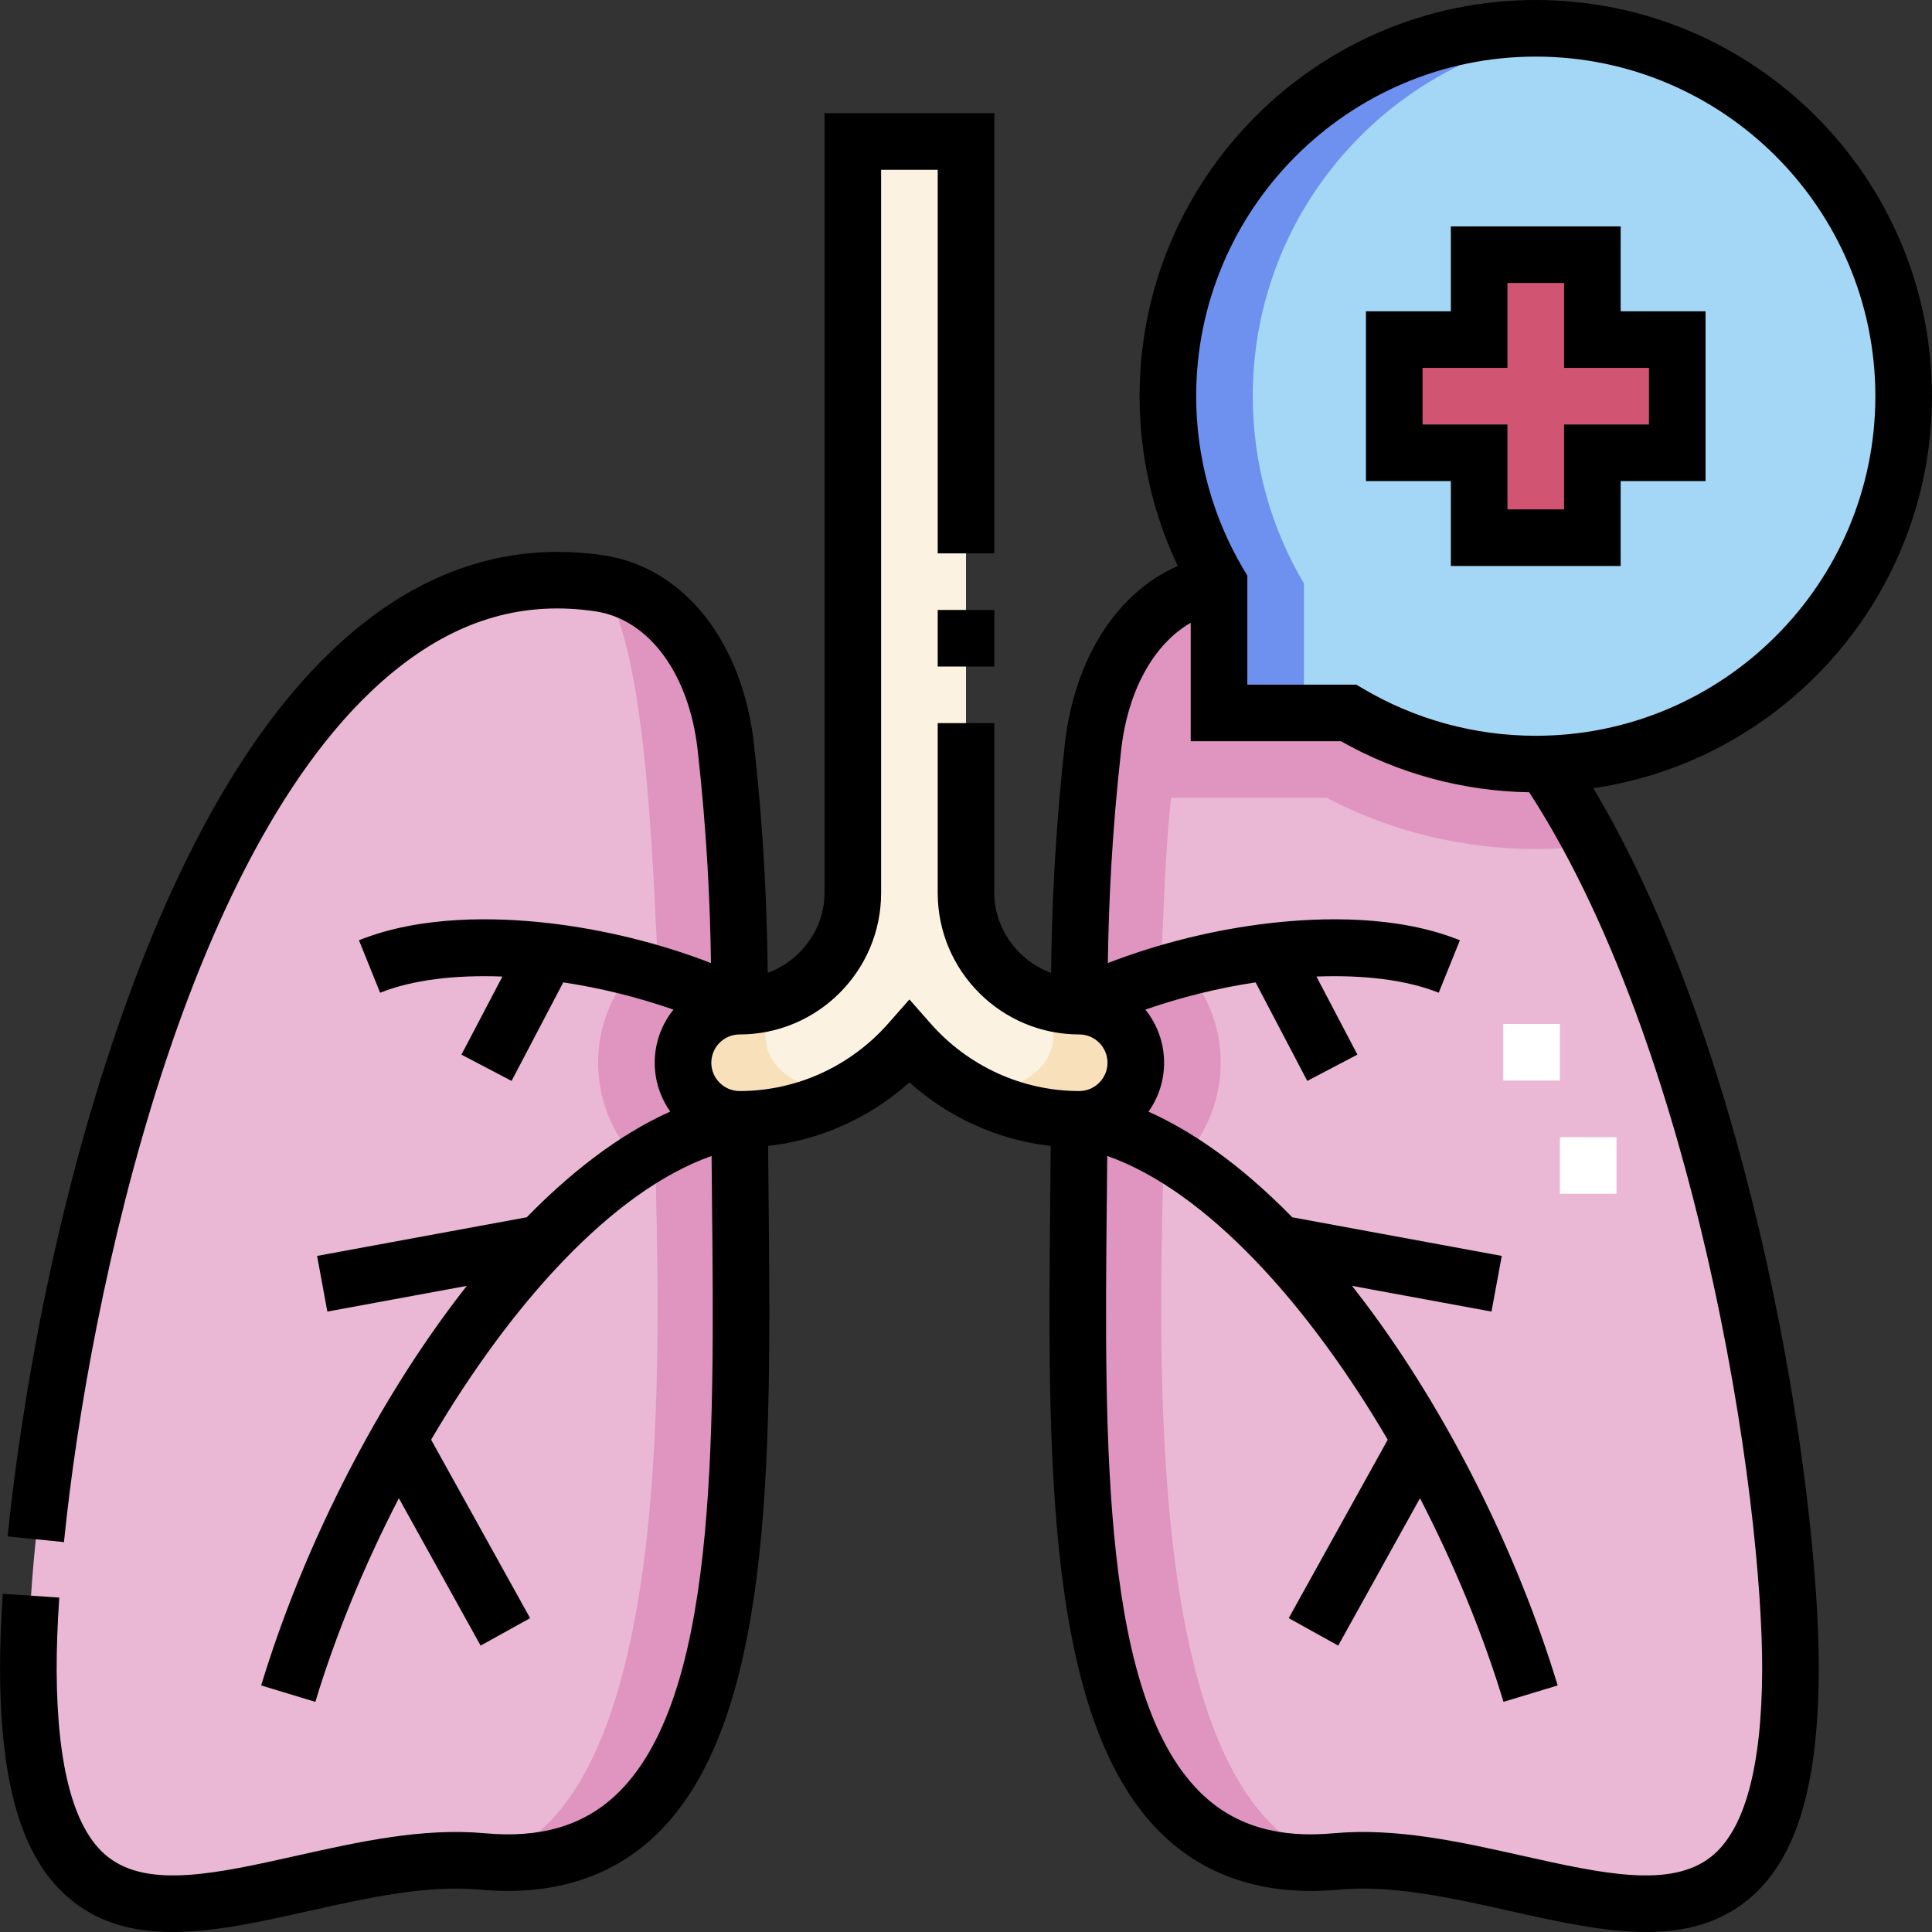 <svg id="Capa_1" enable-background="new 0 0 512.026 512.026" height="512" viewBox="0 0 512.026 512.026" width="512" xmlns="http://www.w3.org/2000/svg"><rect x="0" y="0" width="512.026" height="512.026" fill="#333333" stroke="none"/><g><g><g clip-rule="evenodd" fill-rule="evenodd"><path d="m256.016 236.651v-199.152h-30v199.151c0 16.441-13.559 30-30 30-8.284 0-15 6.716-15 15s6.716 15 15 15c17.287 0 33.586-7.472 45-20.428 11.016 12.504 27.127 20.428 45 20.428 8.284 0 15-6.716 15-15s-6.716-15-15-15c-16.441.001-30-13.558-30-29.999z" fill="#fbf2e2"/><path d="m192.356 197.992c-2.543-22.764-15.232-40.649-33.394-43.378-110.568-16.611-151.795 215.598-151.446 288.229.488 101.906 67.017 45.596 120.371 50.486 75.576 6.926 68.644-100.505 68.129-196.678-8.291-.004-15-6.717-15-15 0-8.284 6.716-15 15-15-.02-15.389-.283-38.431-3.66-68.659zm93.668 68.659c8.28.005 14.991 6.718 14.991 15 0 8.284-6.716 15-15 15-.515 96.173-7.446 203.604 68.129 196.678 53.354-4.889 119.882 51.42 120.371-50.486.236-49.215-18.627-171.678-65.207-240.37-18.281.421-36.169-4.206-51.909-13.528h-34.332v-34.331c-18.162 2.73-30.85 20.615-33.392 43.378-.501 4.49-5.426 68.659-3.651 68.659z" fill="#eab8d5"/><path d="m323.067 188.945h34.332c14.535 8.608 31.494 13.554 49.614 13.554 53.849 0 97.5-43.64 97.5-97.5 0-53.855-43.645-97.5-97.5-97.5s-97.5 43.645-97.5 97.5c0 18.12 4.946 35.081 13.554 49.615zm68.946-46.445v-22.5h-22.5v-30.001h22.5v-22.499h30.001v22.5h22.5v30h-22.5v22.5z" fill="#a4d7f5"/><path d="m392.013 120v22.5h30v-22.5h22.5v-30.001h-22.5v-22.499h-30v22.499h-22.5v30.001z" fill="#d15573"/><path d="m207 264.539c-3.407 1.361-7.112 2.111-10.976 2.112-8.289 0-15.009 6.708-15.009 15 0 8.284 6.716 15 15 15 10.572 0 20.782-2.799 29.729-7.939-17.707 2.161-29.537-11.265-18.744-24.173zm68.031 0c3.407 1.361 7.112 2.111 10.976 2.112 8.289 0 15.009 6.708 15.009 15 0 8.284-6.716 15-15 15-10.572 0-20.782-2.799-29.729-7.939 17.708 2.161 29.537-11.265 18.744-24.173z" fill="#f7e0ba"/><path d="m196.007 266.651c-8.28.005-14.991 6.718-14.991 15 0 8.284 6.716 15 15 15 .515 96.173 7.446 203.604-68.129 196.678 49.99-12.409 47.097-127.272 45.892-181.487-9.255-6.83-15.262-17.812-15.262-30.191 0-12.537 6.161-23.64 15.619-30.449-1.121-20.238-2.792-82.143-15.171-96.588 18.162 2.73 30.85 20.615 33.392 43.378.501 4.49 5.426 68.659 3.65 68.659zm226.173-42.602c-4.967.627-10.029.951-15.167.951-19.376 0-38.332-4.632-55.435-13.554h-41.216c-1.583 14.533-1.881 29.213-2.465 39.757 9.457 6.809 15.619 17.912 15.619 30.449 0 12.379-6.007 23.362-15.262 30.191-1.205 54.214-4.098 169.078 45.892 181.487-75.576 6.926-68.644-100.505-68.129-196.678 8.284 0 15-6.716 15-15 0-8.282-6.711-14.995-14.991-15-1.776 0 3.149-64.169 3.651-68.659 2.543-22.763 15.231-40.648 33.392-43.378v34.331h34.332c15.74 9.322 33.629 13.949 51.909 13.528 4.553 6.715 8.838 13.95 12.87 21.575z" fill="#df95c0"/></g><g><path d="m428.411 316.372h-15v-15h15zm-15.001-29.999h-15v-15h15z" fill="#fff"/></g><path clip-rule="evenodd" d="m323.067 188.945h22.5v-34.331c-8.609-14.533-13.554-31.495-13.554-49.615 0-50.049 37.697-91.273 86.25-96.85-57.806-6.64-108.75 38.375-108.75 96.85 0 18.12 4.946 35.081 13.554 49.615z" fill="#6e91ef" fill-rule="evenodd"/></g><g><path d="m512.013 105c0-57.897-47.103-105-105-105s-105 47.103-105 105c0 15.631 3.486 31.012 10.13 45.012-16.02 6.933-27.378 24.382-29.922 47.148-2.722 24.375-3.47 44.165-3.651 60.669-8.667-3.152-15.054-11.577-15.054-21.177v-45h-15v45c0 20.678 16.823 37.5 37.5 37.5 4.135 0 7.499 3.365 7.499 7.5s-3.364 7.5-7.499 7.5c-15.008 0-29.358-6.519-39.373-17.886l-5.627-6.387-5.627 6.387c-10.015 11.367-24.365 17.886-39.373 17.886-4.135 0-7.5-3.365-7.5-7.5s3.365-7.5 7.5-7.5c20.677 0 37.5-16.822 37.5-37.5v-191.652h15v101.652h15v-116.652h-45v206.651c0 9.601-6.387 18.025-15.054 21.177-.182-16.513-.931-36.307-3.652-60.669-3.036-27.181-18.632-46.792-39.734-49.963-22.606-3.396-43.862 2.494-63.18 17.507-26.687 20.74-49.276 58.34-67.141 111.755-18.807 56.237-25.656 110.158-27.727 130.73l14.925 1.503c6.607-65.624 32.819-188.365 89.148-232.143 16.173-12.57 33.1-17.319 51.747-14.517 14.177 2.13 24.796 16.572 27.055 36.794 2.5 22.384 3.292 40.845 3.524 56.405-13.432-5.193-28.27-8.878-42.843-10.563-13.917-1.61-33.966-2.13-50.455 4.528l5.616 13.909c8.454-3.413 19.855-4.779 32.405-4.296l-10.854 20.694 13.284 6.967 13.698-26.117c9.753 1.465 19.722 3.911 29.206 7.219-3.104 3.858-4.967 8.753-4.967 14.078 0 4.817 1.526 9.281 4.114 12.946-14.094 6.309-26.99 16.725-38.028 28.008l-55.565 10.245 2.72 14.751 36.962-6.815c-1.198 1.522-2.357 3.03-3.473 4.514-21.614 28.727-40.213 65.68-51.027 101.385l14.356 4.348c5.381-17.767 12.99-36.286 22.134-53.963l21.669 39.056 13.116-7.277-26.237-47.289c21.051-35.88 47.99-65.907 74.329-75.202.033 3.741.069 7.49.107 11.245.66 65.58 1.343 133.392-25.763 158.378-8.651 7.975-19.895 11.206-34.36 9.881-16.582-1.521-33.539 2.273-49.938 5.941-21.134 4.727-39.384 8.809-50.141.235-8.82-7.03-13.354-23.594-13.477-49.229-.027-5.655.206-12.188.691-19.416l-14.966-1.005c-.509 7.585-.753 14.479-.724 20.493.15 31.257 6.228 50.605 19.127 60.887 7.676 6.119 16.703 8.261 26.588 8.26 11.201 0 23.503-2.751 36.176-5.586 15.269-3.416 31.063-6.947 45.294-5.643 18.674 1.711 34.114-2.929 45.896-13.789 32.005-29.503 31.288-100.703 30.595-169.558-.046-4.594-.089-9.175-.125-13.746 13.888-1.58 26.988-7.462 37.448-16.845 10.459 9.383 23.559 15.265 37.448 16.845-.037 4.569-.079 9.15-.126 13.742-.693 68.857-1.41 140.058 30.595 169.561 11.782 10.861 27.229 15.501 45.896 13.79 14.238-1.305 30.025 2.227 45.294 5.642 12.675 2.835 24.975 5.587 36.177 5.586 9.884 0 18.914-2.143 26.589-8.26 12.899-10.282 18.978-29.63 19.127-60.888.23-48.266-17.184-162.67-59.75-233.99 50.695-7.409 89.748-51.17 89.748-103.887zm-105-90c49.626 0 90 40.374 90 90s-40.374 90-90 90c-16.141 0-31.976-4.325-45.793-12.507l-1.768-1.047h-28.885v-28.886l-1.047-1.768c-8.183-13.813-12.508-29.646-12.508-45.791.001-49.627 40.375-90.001 90.001-90.001zm60.003 427.807c-.123 25.636-4.657 42.2-13.478 49.23-10.756 8.574-29.008 4.493-50.141-.235-16.398-3.668-33.35-7.46-49.938-5.941-14.468 1.328-25.709-1.906-34.36-9.881-27.105-24.987-26.423-92.8-25.762-158.381.038-3.755.074-7.504.107-11.245 26.341 9.291 53.283 39.32 74.336 75.204l-26.237 47.289 13.117 7.277 21.669-39.056c9.144 17.677 16.753 36.197 22.135 53.964l14.355-4.348c-10.813-35.705-29.412-72.658-51.026-101.385-1.162-1.544-2.32-3.05-3.47-4.513l36.958 6.814 2.721-14.751-55.527-10.238c-14.23-14.555-27.15-23.091-38.091-27.992 2.597-3.668 4.13-8.141 4.13-12.968 0-5.324-1.863-10.219-4.965-14.076 9.485-3.31 19.456-5.757 29.213-7.222l13.698 26.117 13.283-6.968-10.854-20.694c12.555-.477 23.952.885 32.404 4.296l5.615-13.909c-16.489-6.657-36.537-6.137-50.454-4.528-14.577 1.686-29.418 5.372-42.852 10.566.231-15.554 1.023-34.011 3.525-56.409 1.772-15.866 8.693-28.172 18.438-33.766v31.387h39.818c15.195 8.591 32.366 13.238 49.895 13.526 23.95 36.911 38.678 86.279 46.881 121.683 11.129 48.022 14.959 89.89 14.857 111.153z"/><path d="m384.513 150h45v-22.5h22.5v-45h-22.5v-22.5h-45v22.5h-22.5v45h22.5zm-7.5-37.5v-15h22.5v-22.5h15v22.5h22.5v15h-22.5v22.5h-15v-22.5z"/><path d="m248.516 161.651h15v15h-15z"/></g></g></svg>